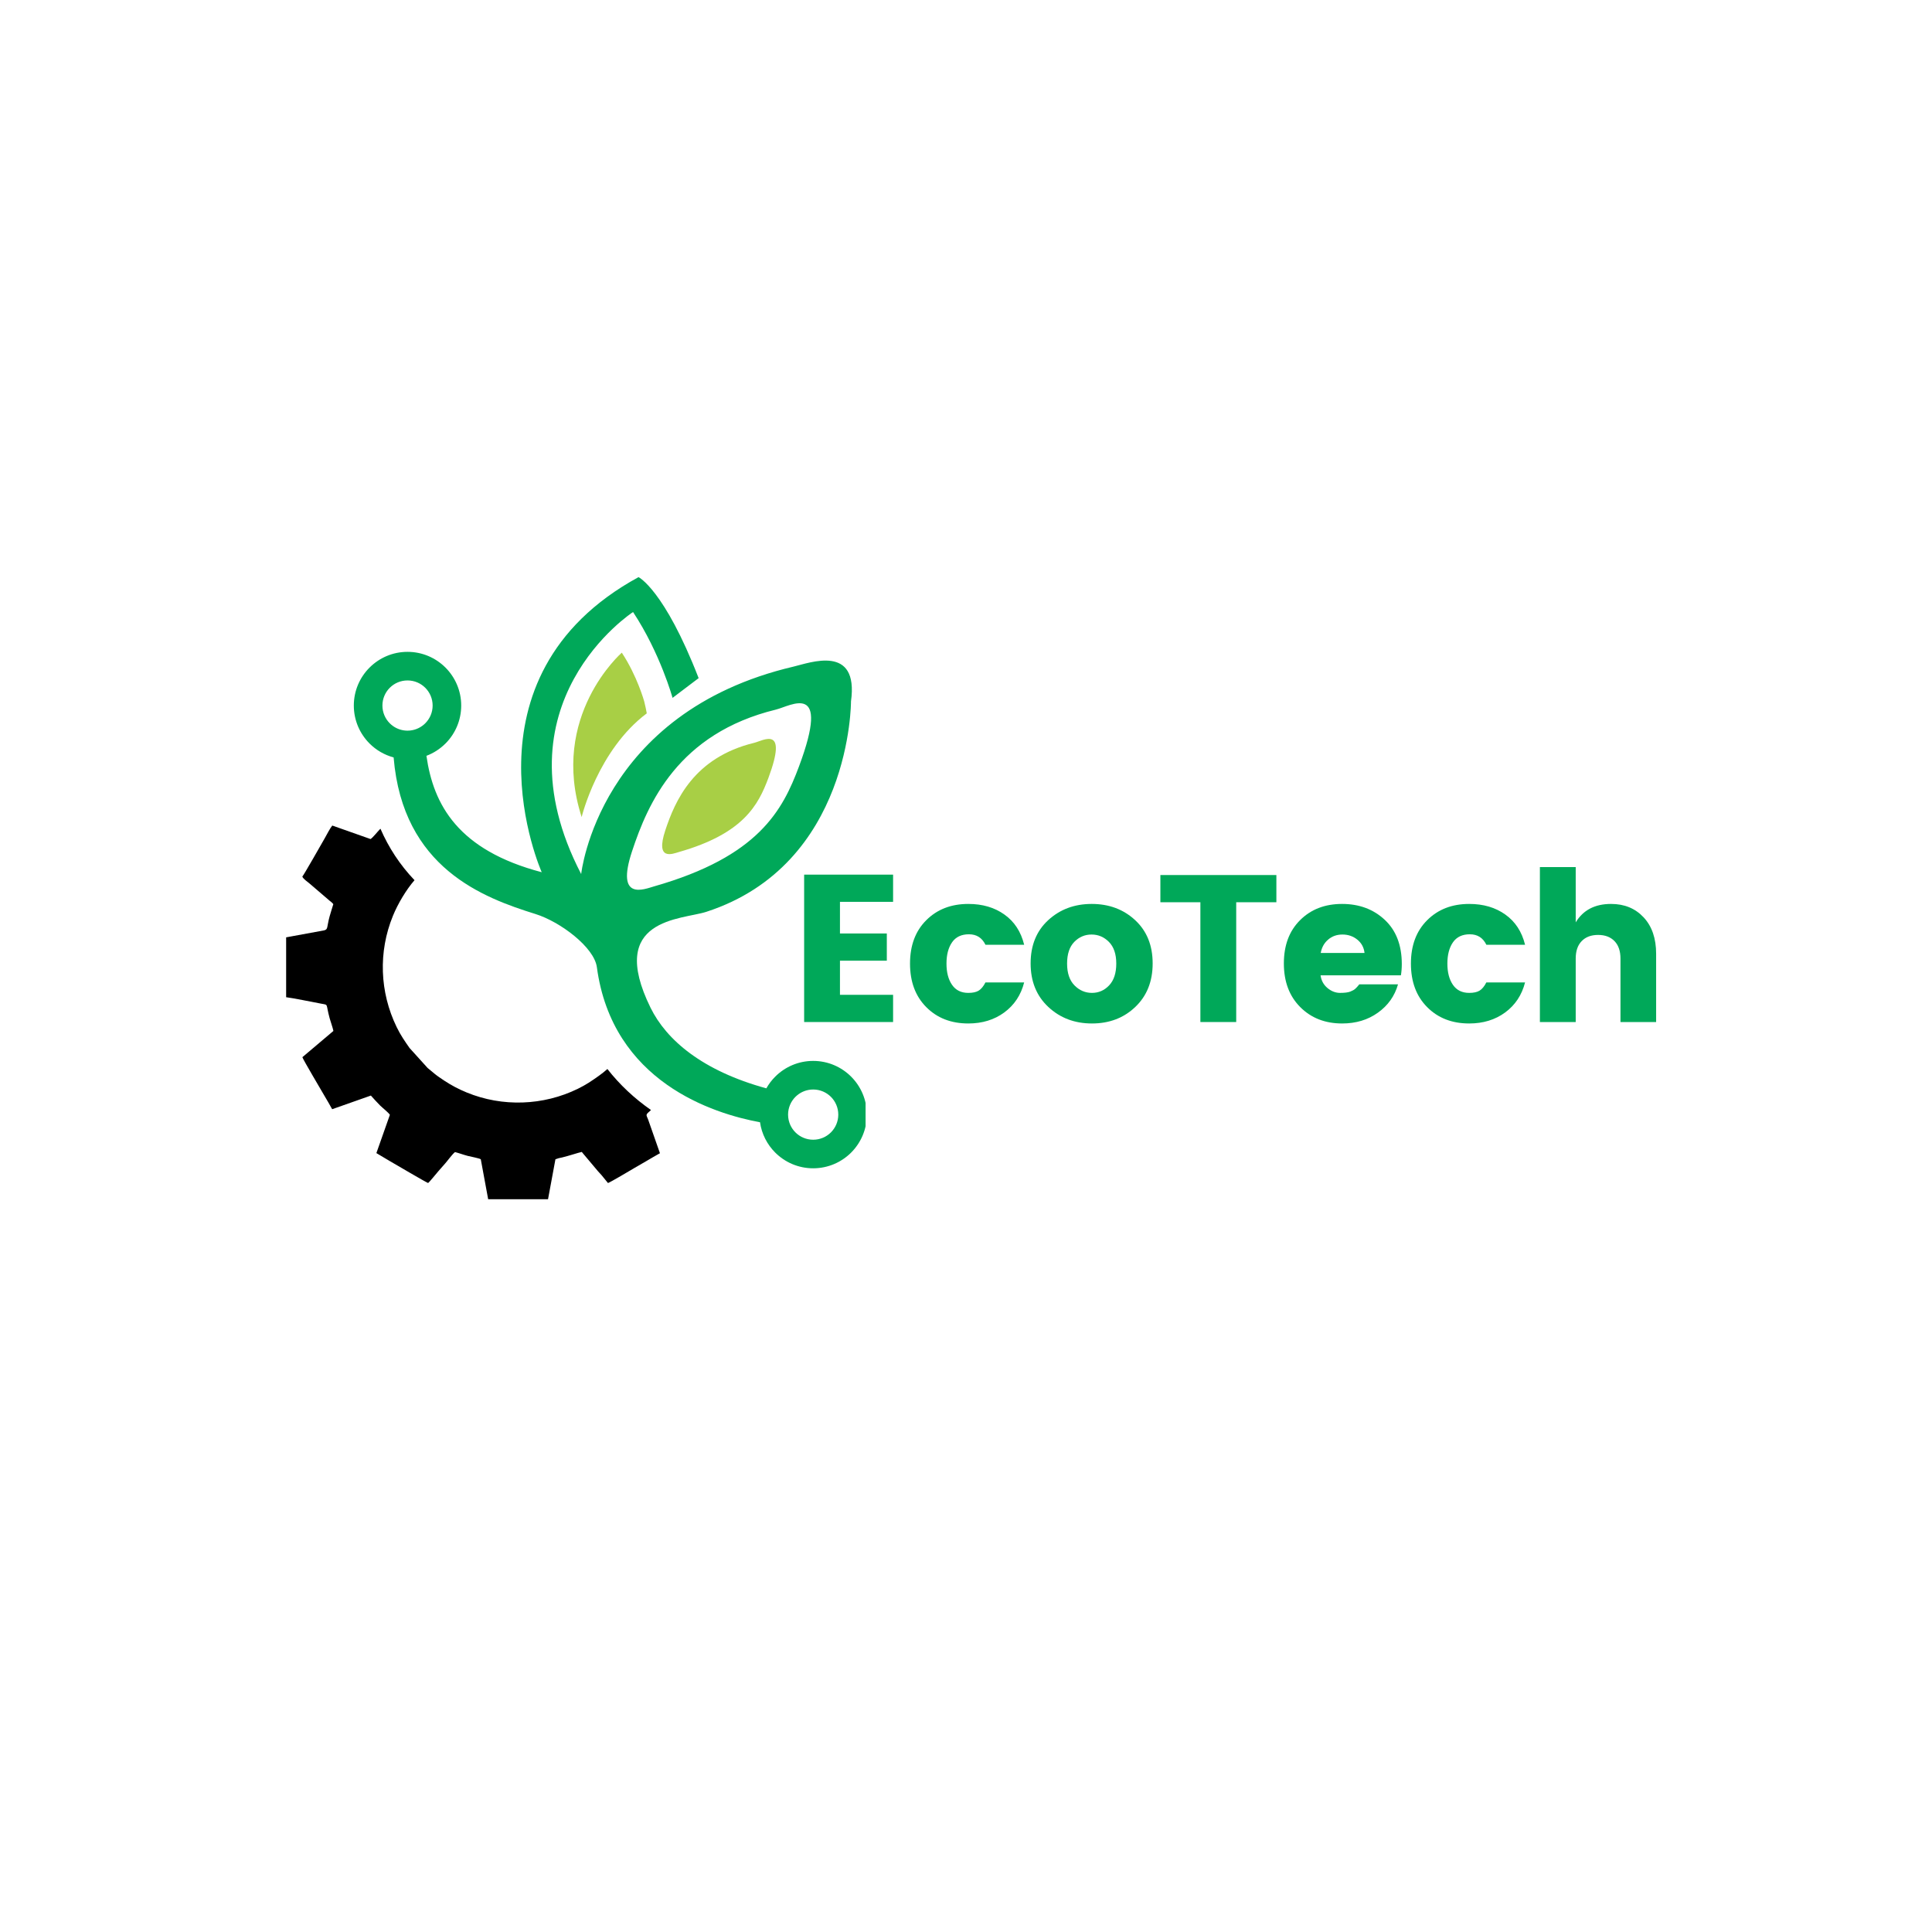 <svg xmlns="http://www.w3.org/2000/svg" xmlns:xlink="http://www.w3.org/1999/xlink" width="500" zoomAndPan="magnify" viewBox="0 0 375 375" height="500" preserveAspectRatio="xMidYMid meet" version="1.0"><defs><g/><clipPath id="77b77242da"><path d="M 68 112.023 L 168.008 112.023 L 168.008 227 L 68 227 Z M 68 112.023 " clip-rule="nonzero"/></clipPath><clipPath id="df984b87b7"><path d="M 55.508 160 L 129 160 L 129 232.773 L 55.508 232.773 Z M 55.508 160 " clip-rule="nonzero"/></clipPath></defs><g clip-path="url(#77b77242da)"><path fill="#00a859" d="M 86.469 144.316 C 88.352 142.43 89.52 139.824 89.52 136.945 C 89.52 134.07 88.352 131.465 86.469 129.578 C 84.582 127.691 81.977 126.523 79.098 126.523 C 76.219 126.523 73.617 127.691 71.73 129.578 C 69.844 131.461 68.676 134.066 68.676 136.945 C 68.676 139.824 69.844 142.426 71.73 144.316 C 73.004 145.59 74.605 146.535 76.402 147.016 C 78.184 168.504 93.832 174.262 103.957 177.418 C 108.699 178.898 115.324 183.832 115.852 187.73 C 118.844 210.004 138.449 216.164 147.52 217.828 C 147.844 220.113 148.91 222.156 150.469 223.715 C 152.352 225.598 154.957 226.766 157.836 226.766 C 160.715 226.766 163.32 225.598 165.207 223.715 C 167.09 221.828 168.258 219.223 168.258 216.344 C 168.258 213.469 167.09 210.863 165.207 208.977 C 163.32 207.09 160.715 205.922 157.836 205.922 C 154.957 205.922 152.355 207.09 150.469 208.977 C 149.797 209.648 149.215 210.41 148.746 211.246 C 136.281 207.832 129.336 201.836 126.27 195.598 C 117.703 178.164 132.312 178.535 137.082 176.988 C 165.309 167.832 165.176 136.148 165.176 136.148 C 166.73 124.973 157.199 128.645 154.027 129.387 C 116.137 138.281 112.805 169.652 112.805 169.652 C 95.586 136.5 122.875 118.793 122.875 118.793 C 128.152 126.781 130.543 135.457 130.543 135.457 L 135.605 131.625 C 128.93 114.426 123.938 112.02 123.938 112.02 C 88.25 131.48 105.148 169.297 105.148 169.297 C 88.91 165.027 84.125 156.223 82.77 146.703 C 84.168 146.176 85.426 145.355 86.465 144.316 Z M 154.723 212.598 C 155.566 211.895 156.652 211.473 157.84 211.473 C 159.184 211.473 160.402 212.02 161.285 212.898 C 162.164 213.781 162.711 215 162.711 216.348 C 162.711 217.691 162.164 218.91 161.285 219.793 C 160.402 220.676 159.184 221.219 157.84 221.219 C 156.492 221.219 155.273 220.676 154.391 219.793 C 153.977 219.379 153.641 218.891 153.395 218.352 C 153.121 217.738 152.965 217.062 152.965 216.348 C 152.965 215 153.512 213.781 154.391 212.898 C 154.496 212.793 154.605 212.695 154.723 212.598 Z M 122.672 165.258 C 125.742 155.949 131.605 142.363 150.602 137.734 C 153.492 137.027 161.316 132.059 155.086 148.762 C 151.895 157.309 147.227 166.262 126.977 172.039 C 125.047 172.59 119.457 174.992 122.672 165.258 Z M 83.973 136.945 C 83.973 138.293 83.426 139.512 82.543 140.391 C 82.461 140.473 82.379 140.551 82.293 140.625 C 81.438 141.367 80.32 141.82 79.098 141.82 C 78.043 141.82 77.066 141.484 76.27 140.914 C 76.051 140.758 75.844 140.582 75.652 140.391 C 74.773 139.512 74.227 138.293 74.227 136.945 C 74.227 135.602 74.773 134.383 75.652 133.5 C 76.535 132.617 77.754 132.074 79.098 132.074 C 80.445 132.074 81.664 132.617 82.547 133.5 C 83.426 134.383 83.973 135.598 83.973 136.945 Z M 83.973 136.945 " fill-opacity="1" fill-rule="evenodd"/></g><path fill="#a8cf45" d="M 146.379 144.184 C 134.648 147.043 131.027 155.438 129.129 161.184 C 127.145 167.199 130.594 165.715 131.785 165.375 C 144.293 161.805 147.176 156.277 149.148 150.996 C 152.996 140.68 148.164 143.75 146.379 144.184 Z M 146.379 144.184 " fill-opacity="1" fill-rule="evenodd"/><path fill="#a8cf45" d="M 112.898 158.594 C 112.898 158.594 116.035 145.59 125.539 138.461 C 125.426 137.801 125.258 137.027 125.039 136.133 C 125.039 136.133 123.684 131.215 120.691 126.684 C 120.691 126.684 106.57 138.961 112.898 158.594 Z M 112.898 158.594 " fill-opacity="1" fill-rule="evenodd"/><g clip-path="url(#df984b87b7)"><path fill="#000000" d="M 112.168 211.328 C 105.453 214.617 97.516 214.902 90.582 212.047 C 88.996 211.395 87.598 210.652 86.277 209.781 C 85.59 209.324 84.891 208.863 84.328 208.395 L 83 207.293 L 79.492 203.414 C 78.582 202.109 77.773 200.965 76.988 199.348 C 73.691 192.57 73.406 184.758 76.266 177.766 C 77.211 175.449 78.82 172.723 80.457 170.844 C 77.609 167.859 75.43 164.504 73.844 160.855 C 73.801 160.898 73.758 160.941 73.715 160.984 C 73.281 161.418 72.352 162.605 71.926 162.859 L 64.496 160.238 C 64.051 160.766 63.402 162.059 63.02 162.723 C 62.52 163.594 58.945 169.891 58.68 170.148 C 58.91 170.676 59.77 171.188 60.18 171.574 L 64.012 174.859 C 64.312 175.102 64.453 175.176 64.695 175.5 C 64.473 176.266 64.191 177.082 63.969 177.902 C 63.398 180.012 63.719 180.41 62.875 180.59 L 55.539 181.938 L 55.539 193.559 C 56.957 193.723 60.555 194.488 62.414 194.824 C 63.82 195.082 63.191 194.754 63.992 197.664 C 64.207 198.453 64.562 199.367 64.715 200.105 L 58.691 205.199 C 58.824 205.668 62.457 211.789 63.023 212.773 C 63.484 213.582 64.039 214.469 64.473 215.297 L 71.988 212.648 C 72.582 213.305 73.191 213.992 73.805 214.602 C 74.219 215.012 75.441 215.98 75.676 216.387 L 73.055 223.816 L 75.539 225.293 C 76.227 225.688 82.695 229.496 83.094 229.621 C 83.387 229.414 84.664 227.809 85.102 227.312 L 86.406 225.828 C 86.832 225.352 87.793 224.02 88.316 223.617 C 89.086 223.812 89.945 224.137 90.793 224.359 C 91.242 224.48 93.008 224.805 93.32 225.012 L 94.762 232.82 L 106.363 232.82 L 107.809 225.016 L 108.441 224.805 C 108.684 224.758 108.879 224.715 109.109 224.66 C 110.367 224.367 112.238 223.727 112.926 223.59 C 113.113 223.867 113.316 224.031 113.523 224.312 L 116.078 227.348 C 116.352 227.637 116.527 227.82 116.766 228.102 L 118.008 229.625 C 118.391 229.52 122.441 227.129 123.078 226.742 C 123.91 226.246 124.734 225.785 125.586 225.289 C 126.383 224.824 127.289 224.277 128.094 223.84 L 125.816 217.34 C 125.527 216.547 125.281 216.457 125.801 215.961 C 126.016 215.762 126.195 215.602 126.359 215.457 C 123.145 213.215 120.293 210.559 117.895 207.492 C 117.367 207.969 116.723 208.473 116.23 208.82 C 114.797 209.832 113.82 210.516 112.168 211.328 Z M 112.168 211.328 " fill-opacity="1" fill-rule="evenodd"/></g><g fill="#00a859" fill-opacity="1"><g transform="translate(153.036, 198.375)"><g><path d="M 20.312 -28.609 L 20.312 -23.328 L 10 -23.328 L 10 -17.188 L 19.094 -17.188 L 19.094 -11.906 L 10 -11.906 L 10 -5.281 L 20.312 -5.281 L 20.312 0 L 3.047 0 L 3.047 -28.609 Z M 20.312 -28.609 "/></g></g></g><g fill="#00a859" fill-opacity="1"><g transform="translate(175.259, 198.375)"><g><path d="M 4.531 -2.891 C 2.426 -5.004 1.375 -7.82 1.375 -11.344 C 1.375 -14.863 2.426 -17.672 4.531 -19.766 C 6.633 -21.867 9.352 -22.922 12.688 -22.922 C 15.445 -22.922 17.785 -22.234 19.703 -20.859 C 21.629 -19.492 22.906 -17.539 23.531 -15 L 16.016 -15 C 15.359 -16.352 14.289 -17.031 12.812 -17.031 C 11.344 -17.031 10.25 -16.508 9.531 -15.469 C 8.812 -14.426 8.453 -13.051 8.453 -11.344 C 8.453 -9.633 8.812 -8.258 9.531 -7.219 C 10.25 -6.176 11.301 -5.656 12.688 -5.656 C 13.551 -5.656 14.223 -5.801 14.703 -6.094 C 15.191 -6.395 15.629 -6.926 16.016 -7.688 L 23.531 -7.688 C 22.906 -5.238 21.617 -3.297 19.672 -1.859 C 17.723 -0.43 15.395 0.281 12.688 0.281 C 9.352 0.281 6.633 -0.773 4.531 -2.891 Z M 4.531 -2.891 "/></g></g></g><g fill="#00a859" fill-opacity="1"><g transform="translate(198.621, 198.375)"><g><path d="M 16.656 -7.109 C 17.582 -8.086 18.047 -9.5 18.047 -11.344 C 18.047 -13.188 17.57 -14.586 16.625 -15.547 C 15.676 -16.504 14.551 -16.984 13.25 -16.984 C 11.945 -16.984 10.828 -16.504 9.891 -15.547 C 8.961 -14.586 8.5 -13.188 8.5 -11.344 C 8.5 -9.5 8.977 -8.086 9.938 -7.109 C 10.895 -6.141 12.023 -5.656 13.328 -5.656 C 14.629 -5.656 15.738 -6.141 16.656 -7.109 Z M 4.859 -2.922 C 2.566 -5.066 1.422 -7.883 1.422 -11.375 C 1.422 -14.875 2.555 -17.672 4.828 -19.766 C 7.109 -21.867 9.926 -22.922 13.281 -22.922 C 16.645 -22.922 19.457 -21.867 21.719 -19.766 C 23.977 -17.672 25.109 -14.875 25.109 -11.375 C 25.109 -7.883 23.984 -5.066 21.734 -2.922 C 19.492 -0.785 16.691 0.281 13.328 0.281 C 9.973 0.281 7.148 -0.785 4.859 -2.922 Z M 4.859 -2.922 "/></g></g></g><g fill="#00a859" fill-opacity="1"><g transform="translate(224.135, 198.375)"><g><path d="M 1.094 -23.25 L 1.094 -28.531 L 23.609 -28.531 L 23.609 -23.25 L 15.812 -23.25 L 15.812 0 L 8.859 0 L 8.859 -23.25 Z M 1.094 -23.25 "/></g></g></g><g fill="#00a859" fill-opacity="1"><g transform="translate(247.822, 198.375)"><g><path d="M 12.688 0.281 C 9.375 0.281 6.66 -0.781 4.547 -2.906 C 2.43 -5.031 1.375 -7.852 1.375 -11.375 C 1.375 -14.895 2.426 -17.695 4.531 -19.781 C 6.633 -21.875 9.348 -22.922 12.672 -22.922 C 16.004 -22.922 18.77 -21.891 20.969 -19.828 C 23.164 -17.773 24.266 -14.914 24.266 -11.25 C 24.266 -10.469 24.207 -9.738 24.094 -9.062 L 8.5 -9.062 C 8.633 -8.062 9.078 -7.242 9.828 -6.609 C 10.586 -5.973 11.406 -5.656 12.281 -5.656 C 13.164 -5.656 13.828 -5.738 14.266 -5.906 C 14.703 -6.082 15.02 -6.258 15.219 -6.438 C 15.426 -6.613 15.691 -6.906 16.016 -7.312 L 23.531 -7.312 C 22.883 -5.039 21.582 -3.207 19.625 -1.812 C 17.676 -0.414 15.363 0.281 12.688 0.281 Z M 17.031 -13.406 C 16.914 -14.469 16.453 -15.328 15.641 -15.984 C 14.828 -16.648 13.863 -16.984 12.75 -16.984 C 11.645 -16.984 10.711 -16.648 9.953 -15.984 C 9.191 -15.328 8.719 -14.469 8.531 -13.406 Z M 17.031 -13.406 "/></g></g></g><g fill="#00a859" fill-opacity="1"><g transform="translate(272.483, 198.375)"><g><path d="M 4.531 -2.891 C 2.426 -5.004 1.375 -7.82 1.375 -11.344 C 1.375 -14.863 2.426 -17.672 4.531 -19.766 C 6.633 -21.867 9.352 -22.922 12.688 -22.922 C 15.445 -22.922 17.785 -22.234 19.703 -20.859 C 21.629 -19.492 22.906 -17.539 23.531 -15 L 16.016 -15 C 15.359 -16.352 14.289 -17.031 12.812 -17.031 C 11.344 -17.031 10.25 -16.508 9.531 -15.469 C 8.812 -14.426 8.453 -13.051 8.453 -11.344 C 8.453 -9.633 8.812 -8.258 9.531 -7.219 C 10.25 -6.176 11.301 -5.656 12.688 -5.656 C 13.551 -5.656 14.223 -5.801 14.703 -6.094 C 15.191 -6.395 15.629 -6.926 16.016 -7.688 L 23.531 -7.688 C 22.906 -5.238 21.617 -3.297 19.672 -1.859 C 17.723 -0.43 15.395 0.281 12.688 0.281 C 9.352 0.281 6.633 -0.773 4.531 -2.891 Z M 4.531 -2.891 "/></g></g></g><g fill="#00a859" fill-opacity="1"><g transform="translate(295.845, 198.375)"><g><path d="M 10 -30.078 L 10 -19.344 C 11.438 -21.727 13.723 -22.922 16.859 -22.922 C 19.461 -22.922 21.57 -22.051 23.188 -20.312 C 24.801 -18.582 25.609 -16.227 25.609 -13.25 L 25.609 0 L 18.688 0 L 18.688 -12.312 C 18.688 -13.781 18.301 -14.91 17.531 -15.703 C 16.758 -16.504 15.695 -16.906 14.344 -16.906 C 12.988 -16.906 11.926 -16.504 11.156 -15.703 C 10.383 -14.91 10 -13.781 10 -12.312 L 10 0 L 3.047 0 L 3.047 -30.078 Z M 10 -30.078 "/></g></g></g></svg>